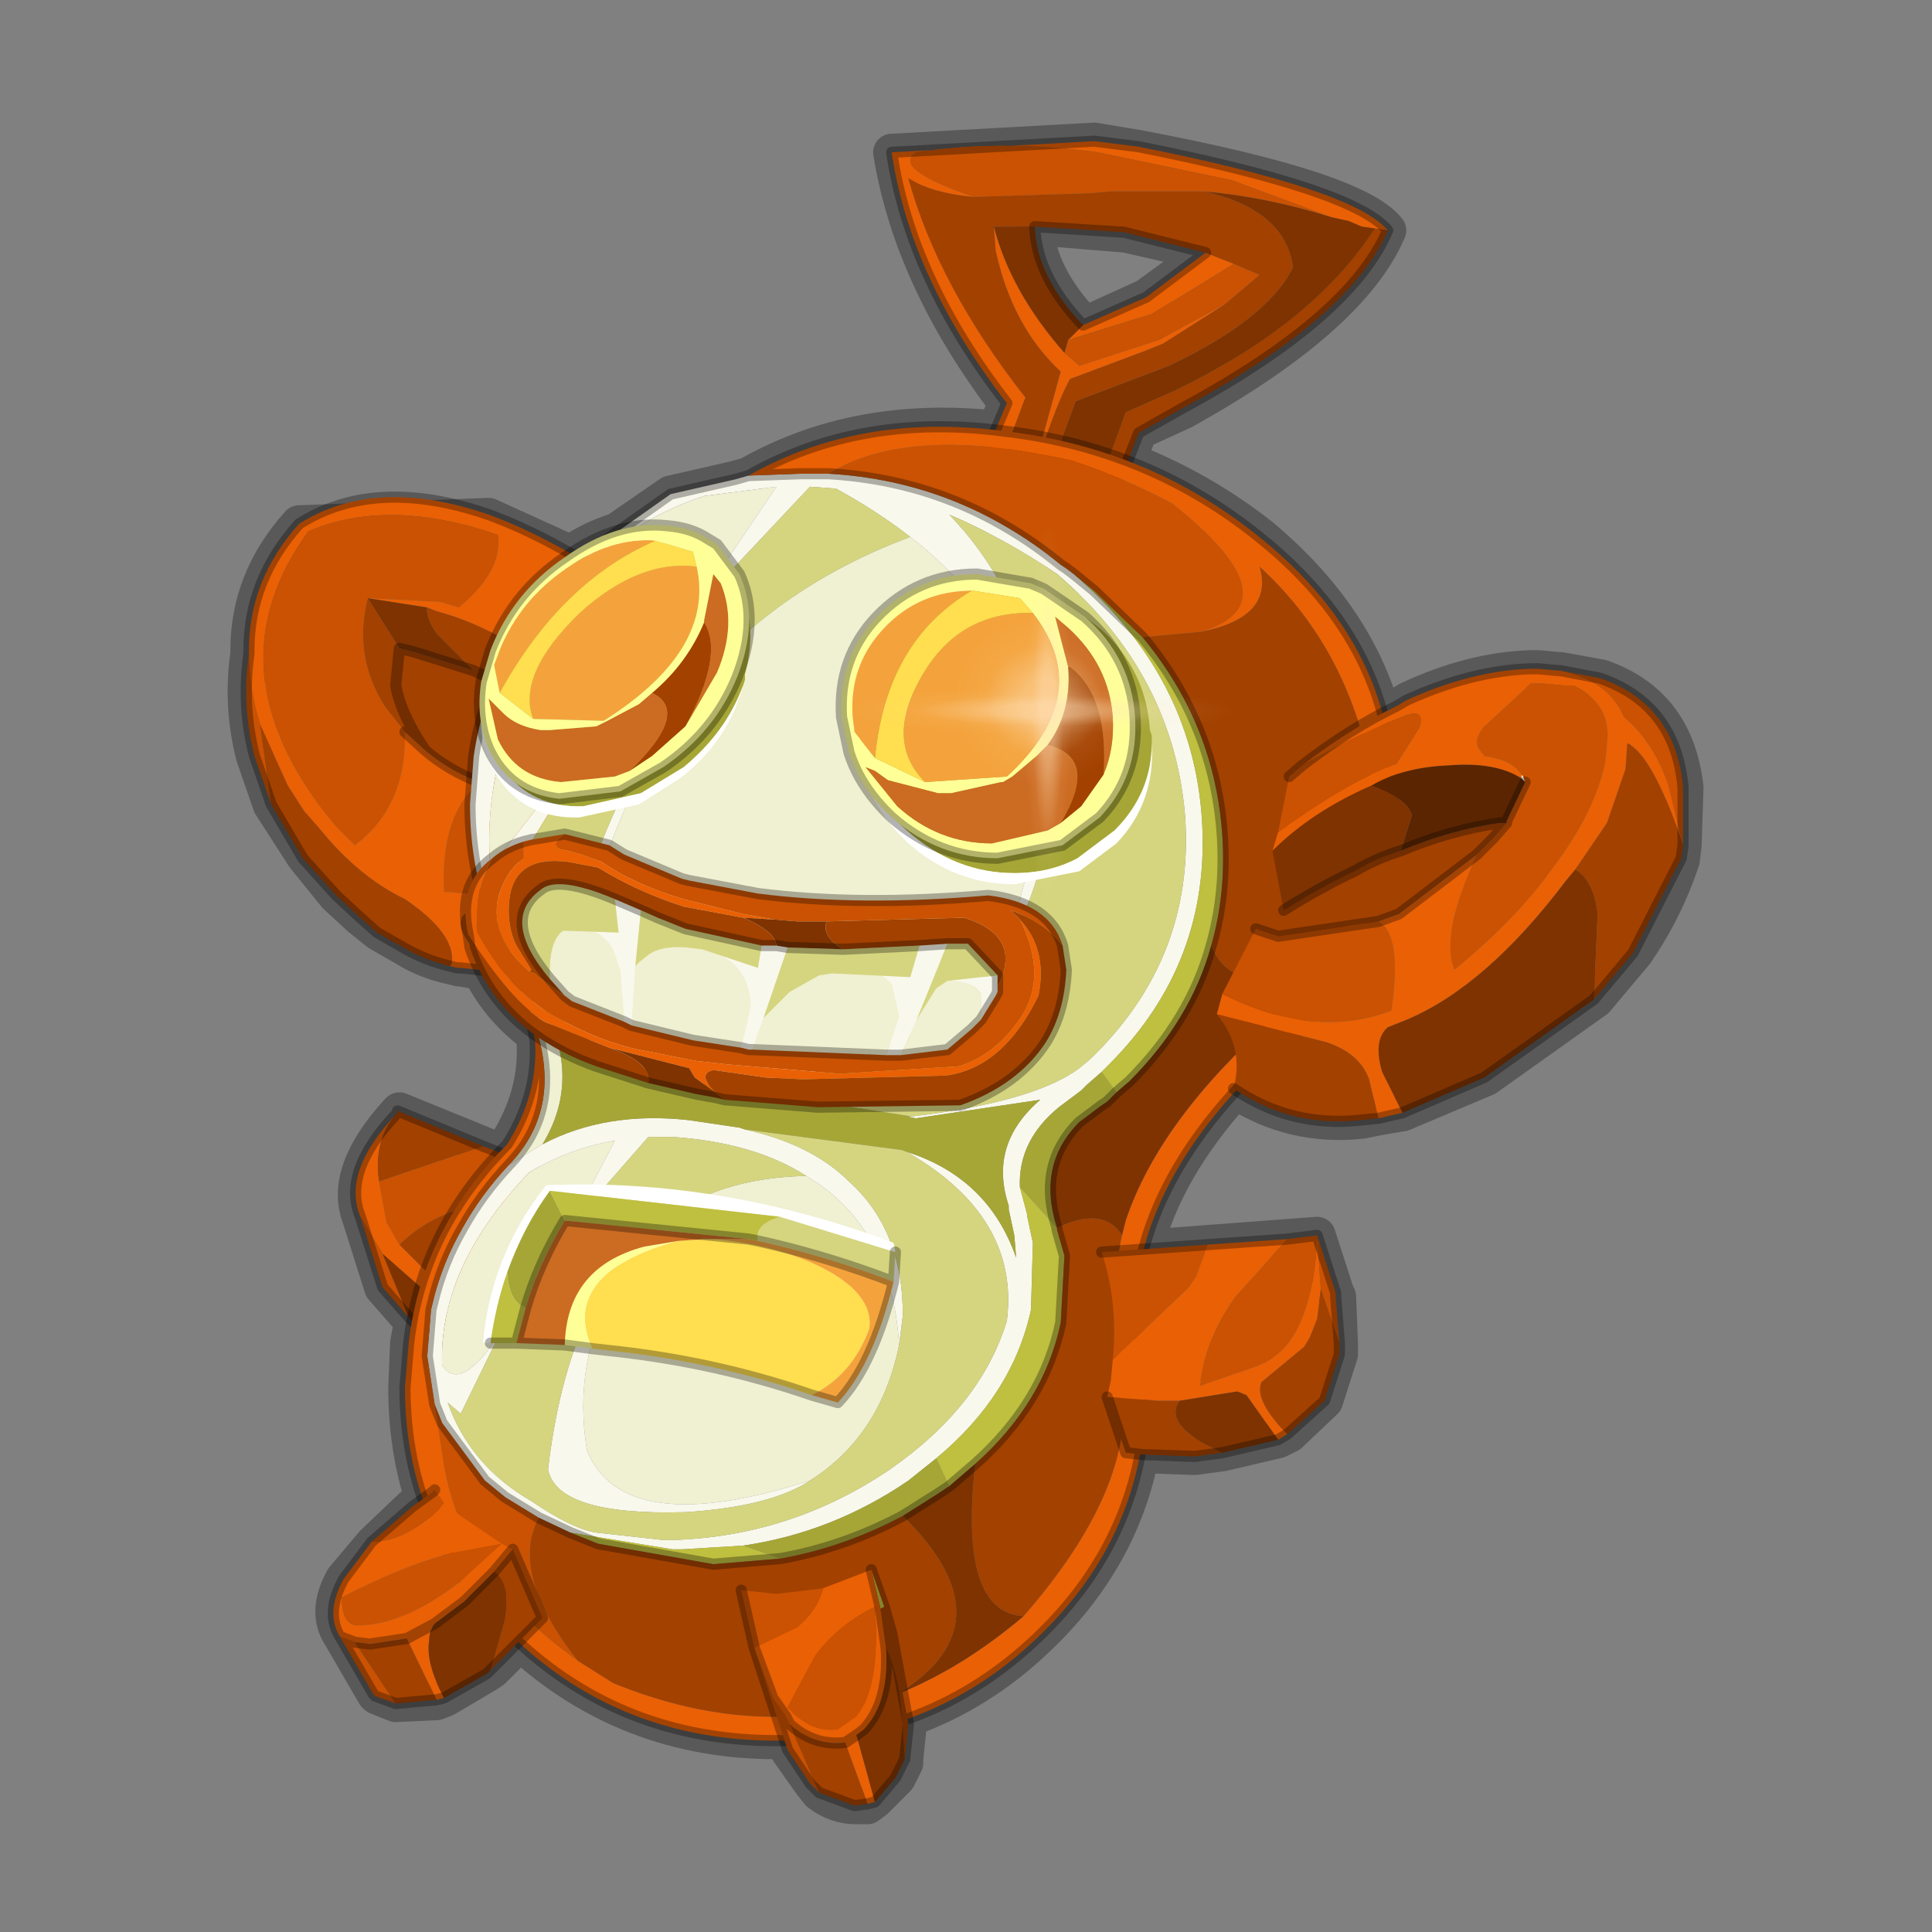 <?xml version="1.0" encoding="UTF-8" standalone="no"?>
<svg xmlns:xlink="http://www.w3.org/1999/xlink" height="52.0px" width="52.0px" xmlns="http://www.w3.org/2000/svg">
  <rect width="100%" height="100%" fill="#808080" stroke="none"/>
  <g transform="matrix(1.0, 0.0, 0.0, 1.0, 0.0, 0.0)">
    <use height="58.0" transform="matrix(1.0, 0.0, 0.0, 1.0, -3.0, -3.0)" width="58.0" xlink:href="#shape0"/>
    <use height="81.5" transform="matrix(0.13, 0.0, 0.0, 0.13, 22.8, 13.9)" width="81.5" xlink:href="#sprite0"/>
  </g>
  <defs>
    <g id="shape0" transform="matrix(1.0, 0.0, 0.0, 1.0, 3.0, 3.0)">
      <path d="M52.0 0.0 L52.0 52.0 0.0 52.0 0.0 0.0 52.0 0.0" fill="#795fa9" fill-opacity="0.0" fill-rule="evenodd" stroke="none"/>
      <path d="M6.7 17.6 Q6.5 19.0 6.85 20.35 L7.3 21.65 8.2 23.05 9.05 24.1 9.7 24.7 10.2 25.1 10.9 25.5 Q11.45 25.85 12.15 26.0 L12.35 26.05 12.4 26.05 12.95 26.15 Q13.45 27.15 14.4 27.85 L14.4 28.0 Q14.5 29.45 13.65 30.8 L13.45 31.0 10.75 29.9 10.7 29.95 Q9.25 31.55 9.7 32.75 L10.3 34.65 11.0 35.45 11.1 35.6 11.0 36.15 10.95 37.35 Q10.95 38.95 11.4 40.35 L11.1 40.55 10.05 41.55 9.25 42.5 Q8.75 43.4 9.2 44.05 L10.1 45.6 10.15 45.65 10.65 45.85 11.75 45.8 12.0 45.7 13.1 45.05 13.25 44.95 14.0 44.2 Q16.9 46.85 20.9 46.85 L21.1 46.85 21.25 47.15 21.85 48.0 22.05 48.25 Q22.5 48.6 23.05 48.6 L23.35 48.6 23.55 48.45 24.15 47.85 24.35 47.45 24.35 47.35 24.45 46.35 24.45 46.25 Q26.4 45.55 27.95 44.05 30.15 41.95 30.7 39.15 L30.75 39.15 32.15 39.2 32.9 39.1 34.4 38.75 34.7 38.6 35.65 37.7 36.05 36.45 36.05 36.15 36.0 34.9 35.95 34.8 35.45 33.25 30.8 33.6 Q31.35 31.45 33.25 29.35 34.8 30.35 36.65 30.15 L37.15 30.05 37.75 29.95 40.0 29.0 42.95 26.9 44.0 25.65 Q44.8 24.5 45.25 23.15 L45.3 22.75 45.35 21.2 Q45.1 18.95 43.1 18.25 L42.0 18.05 41.95 18.05 41.4 18.0 41.2 18.0 Q39.6 18.05 37.9 18.85 L37.65 19.0 37.2 19.2 Q36.45 16.55 33.95 14.45 32.3 13.15 30.35 12.4 L30.65 11.6 31.85 11.05 Q36.35 8.55 37.35 6.2 36.5 5.1 30.65 4.0 L29.45 3.8 24.0 4.1 Q24.55 7.5 27.1 10.85 L26.8 11.55 Q23.05 11.15 20.15 12.8 L19.8 12.9 18.05 13.3 16.6 14.3 Q15.95 14.5 15.35 14.9 L13.15 13.9 8.05 14.1 Q6.7 15.6 6.7 17.5 L6.7 17.6 M29.2 8.75 Q27.95 7.45 27.85 6.1 L30.3 6.3 32.5 6.8 30.85 8.0 29.2 8.75 M28.9 15.5 L28.95 15.45 28.65 15.25 28.9 15.5" fill="none" stroke="#000000" stroke-linecap="round" stroke-linejoin="round" stroke-opacity="0.302" stroke-width="1.0"/>
      <path d="M35.85 5.85 L33.15 4.85 29.55 4.1 Q26.95 3.75 24.65 4.1 24.0 4.55 26.2 5.3 25.1 5.2 24.45 4.8 25.25 7.7 27.6 10.7 L26.3 14.15 25.75 14.05 27.1 10.85 Q24.5 7.5 24.0 4.1 L29.45 3.8 30.65 3.95 Q36.45 5.1 37.35 6.2 L37.0 6.15 36.65 6.1 36.3 5.95 35.85 5.85 M32.95 8.2 L31.3 9.25 30.8 9.45 28.8 10.2 Q28.35 11.0 27.6 13.45 L28.55 10.0 Q27.25 8.8 26.8 6.75 L26.75 6.1 Q27.2 7.85 28.65 9.5 L29.05 9.85 31.2 9.15 32.95 8.2 M32.45 6.8 L33.2 7.1 31.0 8.45 28.75 9.15 29.15 8.75 30.85 8.0 32.45 6.8" fill="#ea6004" fill-rule="evenodd" stroke="none"/>
      <path d="M26.2 5.3 Q24.0 4.55 24.65 4.1 26.95 3.75 29.55 4.1 L33.15 4.85 35.85 5.85 Q34.1 5.3 32.4 5.15 L29.9 5.15 29.35 5.2 26.2 5.3 M33.2 7.1 L33.9 7.4 32.95 8.2 31.2 9.15 29.05 9.85 28.65 9.5 28.75 9.15 31.0 8.45 33.2 7.1" fill="#ca5202" fill-rule="evenodd" stroke="none"/>
      <path d="M37.0 6.15 L37.35 6.2 Q36.35 8.55 31.8 11.0 L30.65 11.65 29.45 14.7 29.0 14.6 30.3 11.1 31.65 10.5 Q35.35 8.7 37.0 6.15 M26.3 14.15 L27.6 10.7 Q25.25 7.7 24.45 4.8 25.1 5.2 26.2 5.3 L29.35 5.2 29.9 5.15 32.4 5.15 Q34.6 5.65 34.8 7.2 34.1 8.6 31.45 9.85 L28.95 10.8 27.65 14.35 26.3 14.15 M32.95 8.2 L33.9 7.4 33.2 7.1 32.45 6.8 30.25 6.25 27.85 6.1 26.75 6.1 26.8 6.75 Q27.25 8.8 28.55 10.0 L27.6 13.45 Q28.35 11.0 28.8 10.2 L30.8 9.45 31.3 9.25 32.95 8.2" fill="#a34100" fill-rule="evenodd" stroke="none"/>
      <path d="M35.85 5.85 L36.3 5.95 36.65 6.1 37.0 6.15 Q35.35 8.7 31.65 10.5 L30.3 11.1 29.0 14.6 27.65 14.35 28.95 10.8 31.45 9.85 Q34.1 8.6 34.8 7.2 34.6 5.65 32.4 5.15 34.1 5.3 35.85 5.85 M26.75 6.1 L27.85 6.1 Q27.9 7.45 29.15 8.75 L28.75 9.15 28.65 9.5 Q27.2 7.85 26.75 6.1" fill="#7e3301" fill-rule="evenodd" stroke="none"/>
      <path d="M37.35 6.2 Q36.45 5.1 30.65 3.95 L29.45 3.8 24.0 4.1 Q24.5 7.5 27.1 10.85 L25.75 14.05 26.3 14.15 27.65 14.35 29.0 14.6 29.45 14.7 30.65 11.65 31.8 11.0 Q36.35 8.55 37.35 6.2 M27.85 6.1 L30.25 6.25 32.45 6.8 30.85 8.0 29.15 8.75 Q27.9 7.45 27.85 6.1" fill="none" stroke="#000000" stroke-linecap="round" stroke-linejoin="round" stroke-opacity="0.302" stroke-width="0.3"/>
      <path d="M10.3 33.75 L9.7 32.75 Q9.2 31.55 10.65 30.0 10.05 30.7 10.2 31.8 L10.4 32.9 10.75 33.5 12.1 34.85 11.9 35.15 10.3 33.75" fill="#ea6004" fill-rule="evenodd" stroke="none"/>
      <path d="M9.7 32.75 L10.3 33.75 11.0 35.45 10.3 34.65 9.7 32.75 M10.75 33.5 L10.4 32.9 10.2 31.8 13.0 30.85 14.4 31.4 13.8 32.3 Q11.85 32.4 10.75 33.5" fill="#ca5202" fill-rule="evenodd" stroke="none"/>
      <path d="M12.1 34.85 L10.75 33.5 Q11.85 32.4 13.8 32.3 L12.1 34.85 M10.2 31.8 Q10.05 30.7 10.65 30.0 L10.7 29.95 10.7 29.9 13.0 30.85 10.2 31.8" fill="#a34100" fill-rule="evenodd" stroke="none"/>
      <path d="M10.3 33.75 L11.9 35.15 12.8 36.5 Q11.8 36.3 11.0 35.45 L10.3 33.75" fill="#7e3301" fill-rule="evenodd" stroke="none"/>
      <path d="M11.9 35.15 L12.1 34.85 13.8 32.3 14.4 31.4 13.0 30.85 10.7 29.9 10.7 29.95 10.65 30.0 Q9.2 31.55 9.7 32.75 L10.3 34.65 11.0 35.45 Q11.8 36.3 12.8 36.5 L11.9 35.15 Z" fill="none" stroke="#000000" stroke-linecap="round" stroke-linejoin="round" stroke-opacity="0.302" stroke-width="0.3"/>
      <path d="M9.9 16.1 L11.85 16.2 12.35 16.35 Q13.55 15.35 13.4 14.4 L12.95 14.25 Q10.3 13.45 8.3 14.3 5.65 17.95 8.8 21.95 L9.05 22.25 9.55 22.75 Q10.95 21.7 10.9 19.7 L11.45 20.2 Q12.1 20.75 12.9 21.05 11.85 21.95 11.95 24.0 L13.05 24.1 15.0 23.85 15.0 24.15 12.85 24.6 12.5 24.6 Q12.25 24.85 12.6 25.35 L13.3 26.15 12.4 26.05 12.3 26.05 12.1 26.0 12.15 25.95 Q12.3 25.15 10.9 24.2 9.65 23.6 8.6 22.3 L8.25 21.9 8.2 21.85 7.75 21.15 7.0 19.5 Q6.7 18.5 6.7 17.6 L6.7 17.5 Q6.7 15.6 8.05 14.1 10.1 12.8 13.15 13.85 14.65 14.4 16.35 15.5 L16.25 15.75 15.1 15.15 Q14.0 15.75 13.95 17.1 L15.3 18.05 15.2 18.25 13.65 17.25 Q12.7 16.7 11.75 16.45 L11.5 16.35 9.9 16.1" fill="#ea6004" fill-rule="evenodd" stroke="none"/>
      <path d="M10.9 19.7 Q10.95 21.7 9.55 22.75 L9.05 22.25 8.8 21.95 Q5.65 17.95 8.3 14.3 10.3 13.45 12.95 14.25 L13.4 14.4 Q13.55 15.35 12.35 16.35 L11.85 16.2 9.9 16.1 Q9.5 17.65 10.35 19.0 L10.9 19.7 M15.3 18.05 L13.95 17.1 Q14.0 15.75 15.1 15.15 L16.25 15.75 15.3 18.05 M6.7 17.6 Q6.7 18.5 7.0 19.5 L7.3 21.65 6.85 20.35 Q6.5 19.0 6.7 17.6 M15.0 23.85 L13.05 24.1 11.95 24.0 Q11.85 21.95 12.9 21.05 L14.1 21.3 15.15 21.3 15.0 23.85" fill="#ca5202" fill-rule="evenodd" stroke="none"/>
      <path d="M11.5 16.35 L11.75 16.45 Q12.7 16.7 13.65 17.25 14.9 18.7 14.4 18.85 L12.75 18.05 14.4 18.85 15.25 19.4 15.15 21.3 14.1 21.3 12.9 21.05 Q12.1 20.75 11.45 20.2 L10.9 19.7 10.35 19.0 Q9.5 17.65 9.9 16.1 L10.75 17.45 11.15 17.55 12.75 18.05 11.75 17.05 Q11.45 16.6 11.5 16.35 M7.0 19.5 L7.75 21.15 8.2 21.85 8.25 21.9 8.6 22.3 Q9.65 23.6 10.9 24.2 12.3 25.15 12.15 25.95 L12.1 26.0 Q11.45 25.85 10.85 25.5 L10.15 25.1 9.7 24.7 9.05 24.1 8.15 23.1 7.3 21.65 7.0 19.5 M13.3 26.15 L12.6 25.35 Q12.25 24.85 12.5 24.6 L12.85 24.6 15.0 24.15 15.75 25.8 13.3 26.15 M11.45 20.2 Q10.8 19.25 10.65 18.45 L10.75 17.45 10.65 18.45 Q10.8 19.25 11.45 20.2" fill="#a34100" fill-rule="evenodd" stroke="none"/>
      <path d="M9.9 16.1 L11.5 16.35 Q11.45 16.6 11.75 17.05 L12.75 18.05 11.15 17.55 10.75 17.45 9.9 16.1 M13.65 17.25 L15.2 18.25 15.25 19.4 14.4 18.85 Q14.9 18.7 13.65 17.25" fill="#7e3301" fill-rule="evenodd" stroke="none"/>
      <path d="M15.2 18.25 L15.3 18.05 16.25 15.75 16.35 15.5 Q14.65 14.4 13.15 13.85 10.1 12.8 8.05 14.1 6.7 15.6 6.7 17.5 L6.7 17.6 Q6.5 19.0 6.85 20.35 L7.3 21.65 8.15 23.1 9.05 24.1 9.7 24.7 10.15 25.1 10.85 25.5 Q11.45 25.85 12.1 26.0 L12.3 26.05 12.4 26.05 13.3 26.15 15.75 25.8 15.0 24.15 15.0 23.85 15.15 21.3 14.1 21.3 12.9 21.05 Q12.1 20.75 11.45 20.2 L10.9 19.7 M10.75 17.45 L11.15 17.55 12.75 18.05 14.4 18.85 15.25 19.4 15.15 21.3 M15.25 19.4 L15.2 18.25 M10.75 17.45 L10.65 18.45 Q10.8 19.25 11.45 20.2" fill="none" stroke="#000000" stroke-linecap="round" stroke-linejoin="round" stroke-opacity="0.302" stroke-width="0.3"/>
      <path d="M14.2 27.0 L14.15 26.95 13.8 26.15 14.55 26.95 Q15.7 29.0 14.6 30.8 L13.7 31.35 Q15.2 29.8 14.35 27.45 L14.2 27.0 M17.35 18.05 L13.2 23.35 Q12.85 19.4 16.25 14.85 17.45 13.85 18.95 13.35 L20.9 13.1 18.6 16.5 18.5 16.6 17.4 17.95 17.35 18.05 M24.5 14.45 Q29.7 18.5 27.0 25.55 25.95 27.15 23.95 28.15 17.9 29.85 16.3 27.6 14.7 24.9 18.4 18.8 L18.45 18.75 Q20.75 15.85 24.5 14.45 M13.45 35.9 Q12.4 37.5 11.9 36.75 11.8 34.1 14.25 31.55 15.35 30.9 16.55 30.7 L15.35 33.0 13.45 35.9 M21.7 31.65 Q24.0 33.0 24.2 36.2 23.7 38.65 21.8 39.85 16.8 41.45 15.8 39.05 15.25 35.75 17.7 32.95 19.25 31.7 21.7 31.65" fill="#f0f0d2" fill-rule="evenodd" stroke="none"/>
      <path d="M13.15 24.65 L13.05 24.35 Q12.65 23.05 12.65 21.65 L12.75 20.35 Q13.25 16.95 16.35 14.5 L18.05 13.3 19.8 12.9 20.15 12.8 21.55 12.75 22.3 12.75 Q25.8 12.95 28.55 15.2 L28.7 15.3 28.9 15.45 Q32.1 18.2 32.35 22.05 32.6 25.9 29.85 28.65 L29.65 28.85 29.25 29.2 29.1 29.35 28.5 29.8 Q27.4 30.7 27.45 31.95 L27.65 32.7 27.65 32.75 27.8 33.45 27.75 35.25 Q27.25 37.55 25.2 39.25 L24.45 39.85 Q22.4 41.25 20.0 41.6 L18.35 41.7 18.1 41.7 15.35 41.25 14.5 40.85 13.6 40.3 13.05 39.85 11.9 38.3 11.7 37.8 11.5 36.5 11.6 35.25 11.65 35.05 Q11.9 34.0 12.45 33.05 12.95 32.15 13.7 31.35 L14.6 30.8 Q16.3 29.9 18.55 30.15 L19.9 30.35 20.05 30.4 Q21.85 30.8 22.85 31.8 24.3 33.1 24.3 35.4 L24.2 36.2 Q24.0 33.0 21.7 31.65 20.3 30.75 18.1 30.6 L17.45 30.6 15.35 33.0 16.55 30.7 Q15.35 30.9 14.25 31.55 11.8 34.1 11.9 36.75 12.4 37.5 13.45 35.9 L12.4 38.05 12.05 37.75 Q12.65 39.45 14.3 40.4 15.4 41.15 16.05 41.25 L17.85 41.45 18.1 41.45 Q21.3 41.35 23.95 39.55 26.4 37.85 27.1 35.55 27.45 32.75 24.4 31.0 26.6 31.7 27.35 33.85 L27.3 33.25 27.15 32.55 27.15 32.45 Q26.6 30.8 28.0 29.6 L24.65 30.1 24.4 30.05 24.55 30.05 Q27.85 29.65 29.05 28.75 L29.35 28.5 Q32.15 25.8 31.9 22.0 31.6 18.15 28.45 15.45 27.05 14.5 25.55 13.85 27.95 16.35 28.2 20.3 28.45 23.45 27.0 25.55 29.7 18.5 24.5 14.45 23.6 13.75 22.5 13.15 L21.8 13.1 18.6 16.5 20.9 13.1 18.95 13.35 Q17.45 13.85 16.25 14.85 12.85 19.4 13.2 23.35 L17.35 18.05 Q15.25 20.9 13.15 24.65 M14.3 27.5 L14.3 27.45 14.35 27.45 14.3 27.5 M23.95 28.15 L23.35 28.4 Q21.25 29.2 19.1 29.2 17.0 29.0 15.0 27.35 15.75 22.1 18.4 18.8 14.7 24.9 16.3 27.6 17.9 29.85 23.95 28.15 M21.8 39.85 Q20.75 40.55 18.45 40.7 15.0 40.8 14.75 39.55 15.3 34.85 17.7 32.95 15.25 35.75 15.8 39.05 16.8 41.45 21.8 39.85" fill="#f9f8ec" fill-rule="evenodd" stroke="none"/>
      <path d="M24.55 30.05 L24.4 30.05 24.65 30.1 28.0 29.6 Q26.6 30.8 27.15 32.45 L27.15 32.55 27.3 33.25 27.35 33.85 Q26.6 31.7 24.4 31.0 L24.25 30.95 20.05 30.4 19.9 30.35 18.55 30.15 Q16.3 29.9 14.6 30.8 15.7 29.0 14.55 26.95 L15.0 27.35 Q17.0 29.0 19.1 29.2 L24.55 30.05 M20.0 41.6 Q22.4 41.25 24.45 39.85 L25.2 39.25 25.55 40.0 25.25 40.2 24.3 40.8 Q22.7 41.65 21.0 41.95 L20.0 41.6 M27.45 31.95 Q27.4 30.7 28.5 29.8 L29.1 29.35 29.25 29.2 29.65 28.85 30.05 29.4 29.8 29.65 29.65 29.75 29.05 30.2 Q27.9 31.35 28.45 33.05 L27.45 31.95" fill="#a6a637" fill-rule="evenodd" stroke="none"/>
      <path d="M13.8 26.15 L13.75 25.95 13.65 25.8 13.15 24.65 Q15.25 20.9 17.35 18.05 L17.4 17.95 18.5 16.6 18.6 16.5 21.8 13.1 22.5 13.15 Q23.6 13.75 24.5 14.45 20.75 15.85 18.45 18.75 L18.4 18.8 Q15.75 22.1 15.0 27.35 L14.55 26.95 13.8 26.15 M27.0 25.55 Q28.45 23.45 28.2 20.3 27.95 16.35 25.55 13.85 27.05 14.5 28.45 15.45 31.6 18.15 31.9 22.0 32.15 25.8 29.35 28.5 L29.05 28.75 Q27.85 29.65 24.55 30.05 L19.1 29.2 Q21.25 29.2 23.35 28.4 L23.95 28.15 Q25.95 27.15 27.0 25.55 M24.4 31.0 Q27.45 32.75 27.1 35.55 26.4 37.85 23.95 39.55 21.3 41.35 18.1 41.45 L17.85 41.45 16.05 41.25 Q15.4 41.15 14.3 40.4 12.65 39.45 12.05 37.75 L12.4 38.05 13.45 35.9 15.35 33.0 17.45 30.6 18.1 30.6 Q20.3 30.75 21.7 31.65 19.25 31.7 17.7 32.95 15.3 34.85 14.75 39.55 15.0 40.8 18.45 40.7 20.75 40.55 21.8 39.85 23.7 38.65 24.2 36.2 L24.3 35.4 Q24.3 33.1 22.85 31.8 21.85 30.8 20.05 30.4 L24.25 30.95 24.4 31.0" fill="#d5d580" fill-rule="evenodd" stroke="none"/>
      <path d="M15.35 41.25 L18.1 41.7 18.35 41.7 20.0 41.6 21.0 41.95 19.2 42.1 16.1 41.55 15.35 41.25 M25.2 39.25 Q27.25 37.55 27.75 35.25 L27.8 33.45 27.65 32.75 27.65 32.7 27.45 31.95 28.45 33.05 28.45 33.1 28.65 33.8 28.55 35.6 Q28.1 37.75 26.25 39.4 L25.55 40.0 25.2 39.25 M29.65 28.85 L29.85 28.65 Q32.6 25.9 32.35 22.05 32.1 18.2 28.9 15.45 L29.45 15.9 30.75 17.15 Q32.7 19.5 32.9 22.5 33.0 24.05 32.6 25.45 32.05 27.45 30.4 29.1 L30.05 29.4 29.65 28.85" fill="#bfbf40" fill-rule="evenodd" stroke="none"/>
      <path d="M20.15 12.8 Q23.15 11.1 27.0 11.6 30.95 12.05 33.95 14.5 37.6 17.45 37.5 21.65 37.5 25.85 33.8 28.8 L33.65 28.95 Q30.75 31.9 30.55 35.05 L30.85 37.35 Q30.85 41.3 27.9 44.1 25.0 46.85 20.9 46.85 16.75 46.85 13.85 44.1 10.9 41.3 10.9 37.35 L11.0 36.15 Q11.35 33.1 13.65 30.8 14.5 29.45 14.4 28.0 L14.3 27.5 14.35 27.45 Q15.2 29.8 13.7 31.35 12.95 32.15 12.45 33.05 11.9 34.0 11.65 35.05 L11.6 35.25 11.5 36.5 11.7 37.8 11.95 39.45 Q12.5 42.55 15.55 44.7 L16.5 45.3 Q20.55 46.95 24.15 45.6 25.9 44.9 27.55 43.5 30.6 40.0 30.2 37.25 29.85 34.8 30.2 33.25 L30.3 32.85 Q31.2 30.15 34.3 27.4 L35.75 25.75 Q37.2 23.5 36.85 20.5 36.15 17.3 33.9 15.25 34.3 16.6 32.35 17.0 34.9 16.2 31.55 13.55 30.35 12.9 28.85 12.4 24.45 11.4 22.3 12.75 L21.55 12.75 20.15 12.8" fill="#ea6004" fill-rule="evenodd" stroke="none"/>
      <path d="M11.7 37.8 L11.9 38.3 13.05 39.85 13.6 40.3 14.5 40.85 Q13.7 42.35 15.55 44.7 12.5 42.55 11.95 39.45 L11.7 37.8 M28.7 15.3 L28.55 15.2 Q25.8 12.95 22.3 12.75 24.45 11.4 28.85 12.4 30.35 12.9 31.55 13.55 34.9 16.2 32.35 17.0 L30.75 17.15 29.45 15.9 28.9 15.45 28.7 15.3" fill="#ca5202" fill-rule="evenodd" stroke="none"/>
      <path d="M14.5 40.85 L15.35 41.25 16.1 41.55 19.2 42.1 21.0 41.95 Q22.7 41.65 24.3 40.8 27.25 43.7 24.15 45.6 20.55 46.95 16.5 45.3 L15.55 44.7 Q13.7 42.35 14.5 40.85 M32.35 17.0 Q34.3 16.6 33.9 15.25 36.15 17.3 36.85 20.5 37.2 23.5 35.75 25.75 33.25 27.05 32.6 25.45 33.0 24.05 32.9 22.5 32.7 19.5 30.75 17.15 L32.35 17.0 M30.2 33.25 Q29.85 34.8 30.2 37.25 30.6 40.0 27.55 43.5 25.8 43.4 26.25 39.4 28.1 37.75 28.55 35.6 L28.65 33.8 28.45 33.1 28.45 33.05 Q29.7 32.45 30.2 33.25" fill="#a34100" fill-rule="evenodd" stroke="none"/>
      <path d="M35.75 25.75 L34.3 27.4 Q31.2 30.15 30.3 32.85 L30.2 33.25 Q29.7 32.45 28.45 33.05 27.9 31.35 29.05 30.2 L29.65 29.75 29.8 29.65 30.05 29.4 30.4 29.1 Q32.05 27.45 32.6 25.45 33.25 27.05 35.75 25.75 M27.55 43.5 Q25.9 44.9 24.15 45.6 27.25 43.7 24.3 40.8 L25.25 40.2 25.55 40.0 26.25 39.4 Q25.8 43.4 27.55 43.5" fill="#7e3301" fill-rule="evenodd" stroke="none"/>
      <path d="M13.15 24.65 L13.05 24.35 Q12.65 23.05 12.65 21.65 L12.75 20.35 Q13.25 16.95 16.35 14.5 L18.05 13.3 19.8 12.9 20.15 12.8 Q23.15 11.1 27.0 11.6 30.95 12.05 33.95 14.5 37.6 17.45 37.5 21.65 37.5 25.85 33.8 28.8 L33.65 28.95 Q30.75 31.9 30.55 35.05 L30.85 37.35 Q30.85 41.3 27.9 44.1 25.0 46.85 20.9 46.85 16.75 46.85 13.85 44.1 10.9 41.3 10.9 37.35 L11.0 36.15 Q11.35 33.1 13.65 30.8 14.5 29.45 14.4 28.0 L14.3 27.5 14.3 27.45 14.2 27.0 14.15 26.95 13.8 26.15 13.75 25.95 13.65 25.8 13.15 24.65 M13.7 31.35 Q12.95 32.15 12.45 33.05 11.9 34.0 11.65 35.05 L11.6 35.25 11.5 36.5 11.7 37.8 11.9 38.3 13.05 39.85 13.6 40.3 14.5 40.85 15.35 41.25 16.1 41.55 19.2 42.1 21.0 41.95 Q22.7 41.65 24.3 40.8 L25.25 40.2 25.55 40.0 26.25 39.4 Q28.1 37.75 28.55 35.6 L28.65 33.8 28.45 33.1 28.45 33.05 Q27.9 31.35 29.05 30.2 L29.65 29.75 29.8 29.65 30.05 29.4 30.4 29.1 Q32.05 27.45 32.6 25.45 33.0 24.05 32.9 22.5 32.7 19.5 30.75 17.15 L29.45 15.9 28.9 15.45 28.7 15.3 28.55 15.2 Q25.8 12.95 22.3 12.75 L21.55 12.75 20.15 12.8 M28.7 15.3 L28.9 15.45 M14.2 27.0 L14.35 27.45 Q15.2 29.8 13.7 31.35" fill="none" stroke="#000000" stroke-linecap="round" stroke-linejoin="round" stroke-opacity="0.302" stroke-width="0.3"/>
      <path d="M40.95 20.95 L40.95 20.85 41.0 20.9 41.05 21.05 40.95 20.95" fill="#f9f8ec" fill-rule="evenodd" stroke="none"/>
      <path d="M42.0 18.05 L41.95 18.05 42.0 18.05" fill="#d5d580" fill-rule="evenodd" stroke="none"/>
      <path d="M42.0 18.05 Q43.35 18.35 43.7 19.3 44.45 19.9 44.9 21.1 L45.3 22.75 Q44.5 20.35 43.8 20.0 L43.75 20.7 43.25 22.15 42.4 23.4 42.15 23.7 Q40.0 26.55 37.85 27.45 L37.35 27.65 Q36.95 28.0 37.2 28.85 L37.75 29.95 37.1 30.1 36.85 29.05 Q36.6 28.35 35.7 28.05 L32.75 27.3 32.9 26.75 Q35.4 28.0 37.45 27.2 37.75 25.15 37.1 24.8 L37.65 24.6 39.75 23.0 Q39.25 24.1 39.1 24.85 38.95 25.65 39.15 26.1 40.85 24.7 41.8 23.35 42.9 21.9 43.2 20.55 L43.25 20.05 Q43.4 18.95 42.35 18.45 L42.1 18.45 41.55 18.4 41.2 18.4 39.95 19.55 Q39.65 19.9 39.8 20.15 L39.95 20.35 Q40.7 20.45 40.95 20.85 L40.95 20.95 Q40.25 20.5 39.0 20.6 37.75 20.65 36.9 21.15 35.3 21.85 34.25 22.9 L34.4 22.4 Q36.25 21.05 37.6 20.55 L38.2 19.6 Q38.35 19.2 38.05 19.2 L37.85 19.25 Q36.55 19.75 35.05 20.6 36.35 19.6 37.6 19.0 L37.85 18.85 Q39.6 18.05 41.2 18.0 L41.4 18.0 41.95 18.05 42.0 18.05" fill="#ea6004" fill-rule="evenodd" stroke="none"/>
      <path d="M45.3 22.75 L44.9 21.1 Q44.45 19.9 43.7 19.3 43.35 18.35 42.0 18.05 L43.05 18.25 Q45.1 18.95 45.3 21.2 L45.3 22.75 M35.05 20.6 Q36.55 19.75 37.85 19.25 L38.05 19.2 Q38.35 19.2 38.2 19.6 L37.6 20.55 Q36.25 21.05 34.4 22.4 L34.7 20.9 35.05 20.6 M40.95 20.85 Q40.7 20.45 39.95 20.35 L39.8 20.15 Q39.65 19.9 39.95 19.55 L41.2 18.4 41.55 18.4 42.1 18.45 42.35 18.45 Q43.4 18.95 43.25 20.05 L43.2 20.55 Q42.9 21.9 41.8 23.35 40.85 24.7 39.15 26.1 38.95 25.65 39.1 24.85 39.25 24.1 39.75 23.0 L40.2 22.55 40.55 22.15 40.55 22.1 41.05 21.05 41.0 20.9 40.95 20.85 M37.1 24.8 Q37.75 25.15 37.45 27.2 35.4 28.0 32.9 26.75 L33.8 25.0 34.4 25.2 37.1 24.8" fill="#ca5202" fill-rule="evenodd" stroke="none"/>
      <path d="M39.75 23.0 L37.65 24.6 37.1 24.8 34.4 25.2 34.55 24.5 Q35.5 23.9 36.45 23.45 37.05 23.1 37.7 22.9 39.0 22.35 40.35 22.15 L40.55 22.15 40.2 22.55 39.75 23.0 M32.75 27.3 L35.7 28.05 Q36.6 28.35 36.85 29.05 L37.1 30.1 36.6 30.15 Q34.75 30.35 33.2 29.3 33.5 28.2 32.75 27.3 M42.4 23.4 L43.25 22.15 43.75 20.7 43.8 20.0 Q44.5 20.35 45.3 22.75 L45.25 23.1 43.95 25.65 42.9 26.9 43.0 24.6 Q42.9 23.7 42.4 23.4" fill="#a34100" fill-rule="evenodd" stroke="none"/>
      <path d="M34.25 22.9 Q35.3 21.85 36.9 21.15 37.9 21.5 38.0 21.95 L37.7 22.9 Q37.05 23.1 36.45 23.45 35.5 23.9 34.55 24.5 L34.25 22.9 M37.75 29.95 L37.2 28.85 Q36.95 28.0 37.35 27.65 L37.85 27.45 Q40.0 26.55 42.15 23.7 L42.4 23.4 Q42.9 23.7 43.0 24.6 L42.9 26.9 39.95 29.0 37.75 29.95" fill="#7e3301" fill-rule="evenodd" stroke="none"/>
      <path d="M36.9 21.15 Q37.75 20.65 39.0 20.6 40.25 20.5 40.95 20.95 L41.05 21.05 40.55 22.1 40.55 22.15 40.35 22.15 Q39.0 22.35 37.7 22.9 L38.0 21.95 Q37.9 21.5 36.9 21.15" fill="#5c2501" fill-rule="evenodd" stroke="none"/>
      <path d="M41.95 18.05 L41.4 18.0 41.2 18.0 Q39.6 18.05 37.85 18.85 L37.6 19.0 Q36.35 19.6 35.05 20.6 L34.7 20.9 M39.75 23.0 L37.65 24.6 37.1 24.8 34.4 25.2 33.8 25.0 M37.1 30.1 L37.75 29.95 39.95 29.0 42.9 26.9 43.95 25.65 45.25 23.1 45.3 22.75 45.3 21.2 Q45.1 18.95 43.05 18.25 L42.0 18.05 41.95 18.05 M37.7 22.9 Q39.0 22.35 40.35 22.15 L40.55 22.15 40.55 22.1 41.05 21.05 M37.7 22.9 Q37.05 23.1 36.45 23.45 35.5 23.9 34.55 24.5 M40.55 22.15 L40.2 22.55 39.75 23.0 M37.1 30.1 L36.6 30.15 Q34.75 30.35 33.2 29.3" fill="none" stroke="#000000" stroke-linecap="round" stroke-linejoin="round" stroke-opacity="0.302" stroke-width="0.3"/>
      <path d="M26.85 26.55 L26.85 26.7 26.8 26.8 26.4 27.45 26.4 26.75 Q26.2 26.4 25.5 26.4 L26.85 26.25 26.85 26.55 M24.25 28.4 L23.85 28.4 24.2 27.35 24.0 26.5 Q23.6 25.95 22.4 26.2 L24.5 26.3 24.75 25.45 25.5 25.4 24.65 27.5 24.25 28.4 M20.25 28.25 L20.15 28.25 19.95 28.2 20.2 27.1 Q20.2 26.4 19.75 25.95 19.4 25.65 18.9 25.55 L20.4 26.05 20.5 25.45 20.9 25.45 21.2 25.5 20.55 27.4 20.25 28.25 M17.0 27.6 L16.8 27.5 16.7 26.15 16.5 25.55 Q16.05 24.8 15.15 25.05 L16.65 25.1 16.55 24.2 17.25 24.5 17.1 26.0 17.0 27.6" fill="#f9f8ec" fill-rule="evenodd" stroke="none"/>
      <path d="M26.4 27.45 L26.15 27.7 25.5 28.25 24.25 28.4 24.65 27.5 24.7 27.4 25.2 26.6 25.5 26.4 Q26.2 26.4 26.4 26.75 L26.4 27.45 M23.85 28.4 L20.25 28.25 20.55 27.4 21.25 26.7 22.05 26.25 22.4 26.2 Q23.6 25.95 24.0 26.5 L24.2 27.35 23.85 28.4 M19.95 28.2 L18.65 28.0 17.0 27.6 17.1 26.0 17.2 25.9 17.45 25.7 Q17.8 25.45 18.45 25.5 L18.9 25.55 Q19.4 25.65 19.75 25.95 20.2 26.4 20.2 27.1 L19.95 28.2 M16.8 27.5 L15.4 26.95 15.2 26.8 14.8 26.35 Q14.75 25.35 15.15 25.05 16.05 24.8 16.5 25.55 L16.7 26.15 16.8 27.5" fill="#f0f0d2" fill-rule="evenodd" stroke="none"/>
      <path d="M25.5 26.4 L25.2 26.6 24.7 27.4 24.65 27.5 25.5 25.4 26.05 25.4 26.85 26.25 25.5 26.4 M24.75 25.45 L24.5 26.3 22.4 26.2 22.05 26.25 21.25 26.7 20.55 27.4 21.2 25.5 22.7 25.55 24.75 25.45 M20.5 25.45 L20.4 26.05 18.9 25.55 18.45 25.5 Q17.8 25.45 17.45 25.7 L17.2 25.9 17.1 26.0 17.25 24.5 17.7 24.7 18.45 25.0 20.5 25.45 M14.8 26.35 Q13.45 24.75 14.55 23.95 15.0 23.55 16.55 24.2 L16.65 25.1 15.15 25.05 Q14.75 25.35 14.8 26.35" fill="#d5d580" fill-rule="evenodd" stroke="none"/>
      <path d="M15.2 22.45 Q14.8 22.7 15.05 22.85 L15.3 22.9 15.65 23.0 16.2 23.2 Q17.05 23.8 18.4 24.2 L20.0 24.6 20.85 24.75 20.0 24.7 18.4 24.4 Q17.15 24.0 16.1 23.35 L15.3 23.2 Q13.8 23.0 13.7 24.3 13.65 24.95 13.9 25.45 L14.3 26.1 14.25 26.15 Q13.2 25.25 13.4 24.2 13.6 23.45 14.1 23.1 L14.1 22.65 14.3 22.6 15.2 22.45 M13.25 23.1 Q12.75 23.95 12.85 25.1 13.65 26.55 14.75 27.25 16.2 28.1 17.45 28.3 L18.7 28.55 19.6 28.65 22.6 28.9 25.8 28.7 Q26.8 28.4 27.5 27.35 28.2 26.25 27.45 24.75 28.2 25.55 27.95 26.8 27.0 28.75 25.45 28.95 L21.6 29.05 20.6 29.0 19.2 28.8 Q18.75 28.9 19.25 29.4 L18.7 29.0 18.55 28.75 16.4 28.2 14.65 27.5 Q13.75 26.95 12.6 25.15 12.3 23.8 13.25 23.1" fill="#ea6004" fill-rule="evenodd" stroke="none"/>
      <path d="M15.2 22.45 L16.4 22.75 16.8 23.0 18.35 23.65 18.55 23.7 20.4 24.05 Q23.15 24.4 26.6 24.1 28.25 24.3 28.6 25.45 28.1 24.8 27.2 24.5 L27.45 24.75 Q28.2 26.25 27.5 27.35 26.8 28.4 25.8 28.7 L22.6 28.9 19.6 28.65 18.7 28.55 17.45 28.3 Q16.2 28.1 14.75 27.25 13.65 26.55 12.85 25.1 12.75 23.95 13.25 23.1 13.6 22.8 14.1 22.65 L14.1 23.1 Q13.6 23.45 13.4 24.2 13.2 25.25 14.25 26.15 L14.4 26.2 14.5 26.3 15.2 26.8 15.4 26.95 16.8 27.5 17.0 27.6 18.65 28.0 19.95 28.2 20.15 28.25 20.25 28.25 23.85 28.4 24.25 28.4 25.5 28.25 26.15 27.7 26.4 27.45 26.8 26.8 26.85 26.7 26.85 26.55 Q27.55 25.2 25.95 24.7 L22.25 24.8 21.45 24.8 20.85 24.75 20.0 24.6 18.4 24.2 Q17.05 23.8 16.2 23.2 L15.65 23.0 15.3 22.9 15.05 22.85 Q14.8 22.7 15.2 22.45" fill="#ca5202" fill-rule="evenodd" stroke="none"/>
      <path d="M22.25 24.8 L25.95 24.7 Q27.55 25.2 26.85 26.55 L26.85 26.25 26.05 25.4 25.5 25.4 24.75 25.45 22.7 25.55 Q22.1 25.2 22.25 24.8 M15.2 26.8 L14.5 26.3 14.4 26.2 14.25 26.15 14.3 26.1 13.9 25.45 Q13.65 24.95 13.7 24.3 13.8 23.0 15.3 23.2 L16.1 23.35 Q17.15 24.0 18.4 24.4 L20.0 24.7 Q20.85 25.05 20.9 25.45 L20.5 25.45 18.45 25.0 17.7 24.7 17.25 24.5 16.55 24.2 Q15.0 23.55 14.55 23.95 13.45 24.75 14.8 26.35 L15.2 26.8 M27.45 24.75 L27.2 24.5 Q28.1 24.8 28.6 25.45 L28.7 26.1 Q28.65 27.25 28.15 28.05 27.4 29.2 25.85 29.75 L22.0 29.8 19.5 29.6 19.25 29.4 Q18.75 28.9 19.2 28.8 L20.6 29.0 21.6 29.05 25.45 28.95 Q27.0 28.75 27.95 26.8 28.2 25.55 27.45 24.75 M17.45 29.15 L16.05 28.7 Q13.4 27.75 12.65 25.5 L12.6 25.15 Q13.75 26.95 14.65 27.5 L16.4 28.2 Q17.55 28.6 17.45 29.15" fill="#a34100" fill-rule="evenodd" stroke="none"/>
      <path d="M20.85 24.75 L21.45 24.8 22.25 24.8 Q22.1 25.2 22.7 25.55 L21.2 25.5 20.9 25.45 Q20.85 25.05 20.0 24.7 L20.85 24.75 M19.5 29.6 L19.3 29.55 18.75 29.45 17.45 29.15 Q17.55 28.6 16.4 28.2 L18.55 28.75 18.7 29.0 19.25 29.4 19.5 29.6" fill="#7e3301" fill-rule="evenodd" stroke="none"/>
      <path d="M28.6 25.45 Q28.25 24.3 26.6 24.1 23.15 24.4 20.4 24.05 L18.55 23.7 18.35 23.65 16.8 23.0 16.4 22.75 15.2 22.45 14.3 22.6 14.1 22.65 Q13.6 22.8 13.25 23.1 12.3 23.8 12.6 25.15 L12.65 25.5 Q13.4 27.75 16.05 28.7 L17.45 29.15 18.75 29.45 19.3 29.55 19.5 29.6 22.0 29.8 25.85 29.75 Q27.4 29.2 28.15 28.05 28.65 27.25 28.7 26.1 L28.6 25.45 M26.85 26.55 L26.85 26.7 26.8 26.8 26.4 27.45 26.15 27.7 25.5 28.25 24.25 28.4 23.85 28.4 20.25 28.25 20.15 28.25 19.95 28.2 18.65 28.0 17.0 27.6 16.8 27.5 15.4 26.95 15.2 26.8 14.8 26.35 Q13.45 24.75 14.55 23.95 15.0 23.55 16.55 24.2 L17.25 24.5 17.7 24.7 18.45 25.0 20.5 25.45 20.9 25.45 21.2 25.5 22.7 25.55 24.75 25.45 25.5 25.4 26.05 25.4 26.85 26.25 26.85 26.55" fill="none" stroke="#000000" stroke-linecap="round" stroke-linejoin="round" stroke-opacity="0.302" stroke-width="0.3"/>
      <path d="M23.15 20.0 L23.15 19.8 23.05 19.65 Q22.95 18.05 24.05 16.95 25.15 15.85 26.75 15.85 L28.15 16.05 28.55 16.2 Q29.1 16.5 29.65 16.95 30.85 18.05 30.95 19.65 L31.0 19.8 31.0 20.0 Q31.0 21.35 30.0 22.35 L29.0 23.1 Q28.25 23.5 27.3 23.5 25.7 23.5 24.4 22.35 23.55 21.6 23.25 20.6 L23.15 20.0" fill="#a6a637" fill-rule="evenodd" stroke="none"/>
      <path d="M31.0 20.0 Q31.1 21.6 30.05 22.7 L29.05 23.45 27.3 23.8 Q25.7 23.8 24.45 22.7 23.6 21.9 23.25 20.9 L23.1 20.0 23.15 20.0 23.25 20.6 Q23.55 21.6 24.4 22.35 25.7 23.5 27.3 23.5 28.25 23.5 29.0 23.1 L30.0 22.35 Q31.0 21.35 31.0 20.0" fill="#ffffff" fill-rule="evenodd" stroke="none"/>
      <path d="M29.7 20.85 Q30.0 20.15 29.95 19.3 29.85 17.9 28.75 16.9 L28.4 16.6 28.75 17.95 Q28.85 19.15 28.2 20.05 L27.9 20.35 27.25 20.9 27.0 21.05 26.95 21.05 25.6 21.35 25.25 21.35 23.9 21.0 23.55 20.75 23.3 20.65 24.15 21.7 Q25.25 22.7 26.7 22.7 L28.2 22.35 28.55 22.15 29.1 21.7 29.7 20.85 M27.8 16.5 L27.45 16.1 26.2 15.9 26.15 15.9 Q24.75 15.9 23.8 16.9 22.85 17.9 22.95 19.3 L23.0 19.7 23.55 20.4 24.9 21.05 27.1 20.9 Q29.5 18.7 27.8 16.5 M28.1 15.85 L29.2 16.6 Q30.45 17.7 30.55 19.3 30.65 20.9 29.6 22.0 L28.6 22.75 26.85 23.1 Q25.25 23.1 24.0 22.0 23.15 21.2 22.85 20.25 L22.65 19.3 Q22.55 17.7 23.6 16.6 24.7 15.45 26.3 15.45 L27.75 15.7 28.1 15.85" fill="#ffff98" fill-rule="evenodd" stroke="none"/>
      <path d="M26.15 15.9 L26.2 15.9 27.45 16.1 27.8 16.5 Q25.9 16.45 24.9 18.05 23.75 19.9 24.9 21.05 L23.55 20.4 Q23.85 17.25 26.15 15.9" fill="#ffde4f" fill-rule="evenodd" stroke="none"/>
      <path d="M26.15 15.9 Q23.85 17.25 23.55 20.4 L23.0 19.7 22.95 19.3 Q22.85 17.9 23.8 16.9 24.75 15.9 26.15 15.9 M24.9 21.05 Q23.75 19.9 24.9 18.05 25.9 16.45 27.8 16.5 29.5 18.7 27.1 20.9 L24.9 21.05" fill="#f4a33c" fill-rule="evenodd" stroke="none"/>
      <path d="M28.75 17.95 L28.4 16.6 28.75 16.9 Q29.85 17.9 29.95 19.3 30.0 20.15 29.7 20.85 29.85 18.75 28.8 17.95 L28.75 17.95 M28.55 22.15 L28.2 22.35 26.7 22.7 Q25.25 22.7 24.15 21.7 L23.3 20.65 23.55 20.75 23.9 21.0 25.25 21.35 25.6 21.35 26.95 21.05 27.0 21.05 27.25 20.9 27.9 20.35 28.2 20.05 Q29.6 20.4 28.55 22.15" fill="#cc6b22" fill-rule="evenodd" stroke="none"/>
      <path d="M28.75 17.95 L28.8 17.95 Q29.85 18.75 29.7 20.85 L29.1 21.7 28.55 22.15 Q29.6 20.4 28.2 20.05 28.85 19.15 28.75 17.95" fill="#a34100" fill-rule="evenodd" stroke="none"/>
      <path d="M28.1 15.85 L29.2 16.6 Q30.45 17.7 30.55 19.3 30.65 20.9 29.6 22.0 L28.6 22.75 26.85 23.1 Q25.25 23.1 24.0 22.0 23.15 21.2 22.85 20.25 L22.65 19.3 Q22.55 17.7 23.6 16.6 24.7 15.45 26.3 15.45 L27.75 15.7 28.1 15.85 Z" fill="none" stroke="#000000" stroke-linecap="round" stroke-linejoin="round" stroke-opacity="0.302" stroke-width="0.3"/>
      <path d="M13.15 18.5 L13.2 18.35 13.2 18.2 Q13.6 16.7 14.9 15.65 16.15 14.6 17.55 14.55 L18.75 14.8 18.95 14.9 19.75 15.6 Q20.45 16.65 20.05 18.15 L20.05 18.3 20.0 18.45 Q19.55 19.7 18.4 20.65 L17.25 21.35 15.7 21.7 Q14.3 21.75 13.55 20.7 13.05 20.0 13.05 19.05 L13.15 18.5" fill="#a6a637" fill-rule="evenodd" stroke="none"/>
      <path d="M20.0 18.45 Q19.6 19.95 18.3 20.95 L17.2 21.65 15.6 22.0 Q14.2 22.05 13.45 21.0 12.95 20.3 12.95 19.35 L13.15 18.5 13.05 19.05 Q13.05 20.0 13.55 20.7 14.3 21.75 15.7 21.7 L17.25 21.35 18.4 20.65 Q19.55 19.7 20.0 18.45" fill="#ffffff" fill-rule="evenodd" stroke="none"/>
      <path d="M18.95 16.75 Q19.5 17.6 18.45 19.55 L17.55 20.35 16.95 20.75 Q18.6 19.15 17.55 18.65 18.5 17.85 18.95 16.75" fill="#a34100" fill-rule="evenodd" stroke="none"/>
      <path d="M18.95 16.75 L18.95 16.7 19.2 15.45 19.4 15.7 Q19.85 16.8 19.3 18.1 L18.45 19.55 Q19.5 17.6 18.95 16.75 M16.95 20.75 L16.55 20.9 15.1 21.05 Q13.9 20.95 13.4 19.9 L13.15 18.8 13.3 18.95 13.55 19.2 Q13.9 19.55 14.55 19.65 L14.8 19.65 16.05 19.55 16.15 19.5 16.35 19.4 17.2 18.95 17.55 18.65 Q18.6 19.15 16.95 20.75" fill="#cc6b22" fill-rule="evenodd" stroke="none"/>
      <path d="M17.65 14.55 Q15.1 15.65 13.45 18.65 L13.3 17.9 13.45 17.5 Q14.0 16.15 15.25 15.3 16.45 14.45 17.65 14.55 M14.35 19.35 Q13.9 18.15 15.6 16.5 17.2 15.05 18.75 15.25 19.25 17.5 16.25 19.4 L14.35 19.35" fill="#f4a33c" fill-rule="evenodd" stroke="none"/>
      <path d="M17.65 14.55 L18.65 14.85 18.75 15.25 Q17.2 15.05 15.6 16.5 13.9 18.15 14.35 19.35 L13.45 18.65 Q15.1 15.65 17.65 14.55" fill="#ffde4f" fill-rule="evenodd" stroke="none"/>
      <path d="M18.75 15.25 L18.65 14.85 17.65 14.55 Q16.45 14.45 15.25 15.3 14.0 16.15 13.45 17.5 L13.3 17.9 13.45 18.65 14.35 19.35 16.25 19.4 Q19.25 17.5 18.75 15.25 M19.3 14.65 L19.9 15.45 Q20.45 16.65 19.85 18.2 19.25 19.7 17.85 20.65 L16.7 21.3 15.05 21.5 Q13.7 21.35 13.15 20.15 12.8 19.35 12.95 18.35 L13.2 17.5 Q13.8 15.95 15.2 15.0 16.6 14.0 17.95 14.15 18.6 14.2 19.05 14.5 L19.3 14.65 M18.45 19.55 L19.3 18.1 Q19.85 16.8 19.4 15.7 L19.2 15.45 18.95 16.7 18.95 16.75 Q18.5 17.85 17.55 18.65 L17.2 18.95 16.35 19.4 16.15 19.5 16.05 19.55 14.8 19.65 14.55 19.65 Q13.9 19.55 13.55 19.2 L13.3 18.95 13.15 18.8 13.4 19.9 Q13.9 20.95 15.1 21.05 L16.55 20.9 16.95 20.75 17.55 20.35 18.45 19.55" fill="#ffff98" fill-rule="evenodd" stroke="none"/>
      <path d="M19.3 14.65 L19.9 15.45 Q20.45 16.65 19.85 18.2 19.25 19.7 17.85 20.65 L16.7 21.3 15.05 21.5 Q13.7 21.35 13.15 20.15 12.8 19.35 12.95 18.35 L13.2 17.5 Q13.8 15.95 15.2 15.0 16.6 14.0 17.95 14.15 18.6 14.2 19.05 14.5 L19.3 14.65 Z" fill="none" stroke="#000000" stroke-linecap="round" stroke-linejoin="round" stroke-opacity="0.302" stroke-width="0.3"/>
      <path d="M24.05 34.5 L23.65 34.35 Q22.0 33.75 20.4 33.4 20.3 32.95 21.0 32.75 L24.1 33.7 24.05 34.5" fill="#d5d580" fill-rule="evenodd" stroke="none"/>
      <path d="M21.0 32.75 L14.8 32.05 Q14.1 33.0 13.65 34.25 13.35 35.1 13.2 36.15 L13.0 36.15 Q13.2 33.8 14.7 31.9 19.4 31.7 24.05 33.45 L24.1 33.7 21.0 32.75" fill="#ffffff" fill-rule="evenodd" stroke="none"/>
      <path d="M15.2 32.85 Q14.5 34.0 14.15 35.2 13.7 35.05 13.65 34.25 14.1 33.0 14.8 32.05 L15.2 32.85" fill="#a6a637" fill-rule="evenodd" stroke="none"/>
      <path d="M20.15 33.35 L15.2 32.85 14.8 32.05 21.0 32.75 Q20.3 32.95 20.4 33.4 L20.15 33.35 M14.15 35.2 L13.9 36.15 13.2 36.15 Q13.35 35.1 13.65 34.25 13.7 35.05 14.15 35.2" fill="#bfbf40" fill-rule="evenodd" stroke="none"/>
      <path d="M15.2 36.2 Q15.25 34.1 17.35 33.55 L18.25 33.4 Q16.6 33.85 16.05 34.6 15.5 35.35 15.95 36.3 L15.2 36.2" fill="#ffff98" fill-rule="evenodd" stroke="none"/>
      <path d="M18.25 33.4 L18.95 33.35 19.15 33.35 19.25 33.35 Q21.2 33.55 22.45 34.3 23.5 34.95 23.4 35.75 22.95 37.0 21.85 37.55 19.25 36.65 16.4 36.35 L15.95 36.3 Q15.5 35.35 16.05 34.6 16.6 33.85 18.25 33.4" fill="#ffde4f" fill-rule="evenodd" stroke="none"/>
      <path d="M19.25 33.35 L20.15 33.35 20.4 33.4 Q22.0 33.75 23.65 34.35 L24.05 34.5 Q23.5 36.75 22.55 37.75 L21.85 37.55 Q22.95 37.0 23.4 35.75 23.5 34.95 22.45 34.3 21.2 33.55 19.25 33.35" fill="#f4a33c" fill-rule="evenodd" stroke="none"/>
      <path d="M20.15 33.35 L19.25 33.35 19.15 33.35 18.95 33.35 18.25 33.4 17.35 33.55 Q15.25 34.1 15.2 36.2 L13.9 36.15 14.15 35.2 Q14.5 34.0 15.2 32.85 L20.15 33.35" fill="#cc6b22" fill-rule="evenodd" stroke="none"/>
      <path d="M20.15 33.35 L15.2 32.85 Q14.5 34.0 14.15 35.2 L13.9 36.15 15.2 36.2 15.95 36.3 16.4 36.35 Q19.25 36.65 21.85 37.55 L22.55 37.75 Q23.5 36.75 24.05 34.5 L23.65 34.35 Q22.0 33.75 20.4 33.4 L20.15 33.35 M24.1 33.7 L24.05 34.5 M13.9 36.15 L13.2 36.15" fill="none" stroke="#000000" stroke-linecap="round" stroke-linejoin="round" stroke-opacity="0.302" stroke-width="0.3"/>
      <path d="M23.8 43.25 L23.7 43.3 23.45 42.25 23.8 43.25" fill="#bfbf40" fill-rule="evenodd" stroke="none"/>
      <path d="M35.55 34.7 L35.45 35.5 35.25 36.0 35.1 36.25 33.95 37.2 Q33.75 37.7 34.65 38.6 L34.4 38.75 33.55 37.55 33.3 37.45 31.75 37.7 31.15 37.7 29.8 37.6 29.9 37.15 29.95 36.6 32.0 34.65 32.2 34.35 32.5 33.5 34.65 33.35 33.25 34.9 Q32.4 36.1 32.3 37.3 L33.75 36.8 Q34.5 36.55 34.9 35.8 35.4 34.85 35.45 33.25 L35.55 34.7 M10.0 41.5 Q10.85 41.5 11.8 40.65 L11.95 40.45 12.25 40.7 13.5 41.55 13.8 41.7 13.3 42.3 13.2 42.4 12.5 43.1 11.7 43.7 10.95 44.1 11.7 43.7 Q11.55 43.9 11.55 44.15 11.45 44.75 11.95 45.7 L11.75 45.75 10.95 44.1 9.95 44.25 9.55 44.2 9.15 44.05 Q8.75 43.4 9.25 42.5 L10.0 41.5 M13.5 41.55 L12.15 41.8 Q10.8 42.15 9.2 43.0 9.2 43.7 9.6 43.75 10.85 43.75 12.35 42.6 L13.5 41.55 M23.45 42.25 L23.7 43.3 23.8 44.0 23.85 44.35 Q23.95 45.8 23.25 46.55 L23.05 46.7 23.55 48.5 23.35 48.55 22.75 46.9 Q21.9 47.0 21.25 46.4 L21.15 46.2 20.8 45.7 20.3 44.35 21.45 43.8 Q22.0 43.35 22.15 42.75 L23.45 42.25 M21.95 44.55 L21.2 45.95 Q21.8 46.65 22.55 46.55 L23.05 46.2 Q23.7 45.4 23.55 43.25 22.6 43.7 21.95 44.55 M23.05 46.7 L22.75 46.9 23.05 46.7" fill="#ea6004" fill-rule="evenodd" stroke="none"/>
      <path d="M35.55 34.7 L35.45 33.25 Q35.4 34.85 34.9 35.8 34.5 36.55 33.75 36.8 L32.3 37.3 Q32.4 36.1 33.25 34.9 L34.65 33.35 35.45 33.25 35.95 34.8 35.95 34.9 36.05 36.15 35.55 34.7 M32.5 33.5 L32.2 34.35 32.0 34.65 29.95 36.6 Q30.1 35.05 29.65 33.7 L32.5 33.5 M11.95 40.45 L11.8 40.65 Q10.85 41.5 10.0 41.5 L11.1 40.55 11.65 40.15 11.7 40.1 11.95 40.45 M9.15 44.05 L9.55 44.2 10.65 45.85 10.1 45.65 10.05 45.6 9.15 44.05 M13.5 41.55 L12.35 42.6 Q10.85 43.75 9.6 43.75 9.2 43.7 9.2 43.0 10.8 42.15 12.15 41.8 L13.5 41.55 M19.95 42.8 L20.9 42.9 22.15 42.75 Q22.0 43.35 21.45 43.8 L20.3 44.35 19.95 42.8 M21.95 44.55 Q22.6 43.7 23.55 43.25 23.7 45.4 23.05 46.2 L22.55 46.55 Q21.8 46.65 21.2 45.95 L21.95 44.55 M20.3 44.35 L20.8 45.7 21.15 46.2 21.25 46.4 22.05 48.25 21.8 48.0 21.2 47.1 20.3 44.35" fill="#ca5202" fill-rule="evenodd" stroke="none"/>
      <path d="M34.65 38.6 Q33.75 37.7 33.95 37.2 L35.1 36.25 35.25 36.0 35.45 35.5 35.55 34.7 36.05 36.15 36.05 36.45 35.65 37.7 34.65 38.6 M29.8 37.6 L31.15 37.7 31.75 37.7 Q31.35 38.25 32.4 38.85 L32.9 39.1 32.15 39.2 30.75 39.15 30.3 39.1 29.8 37.6 M9.55 44.2 L9.95 44.25 10.95 44.1 11.75 45.75 10.65 45.85 9.55 44.2 M13.3 42.3 L13.8 41.7 14.6 43.55 13.2 44.95 13.6 43.55 Q13.75 42.6 13.3 42.3 M23.7 43.3 L23.8 43.25 24.0 43.95 24.45 46.4 24.35 47.35 24.3 46.55 Q24.25 45.2 23.85 44.35 L23.8 44.0 23.7 43.3 M22.05 48.25 L21.25 46.4 Q21.9 47.0 22.75 46.9 L23.35 48.55 23.0 48.6 22.05 48.25" fill="#a34100" fill-rule="evenodd" stroke="none"/>
      <path d="M31.75 37.7 L33.3 37.45 33.55 37.55 34.4 38.75 32.9 39.1 32.4 38.85 Q31.35 38.25 31.75 37.7 M11.7 43.7 L12.5 43.1 13.2 42.4 13.3 42.3 Q13.75 42.6 13.6 43.55 L13.2 44.95 13.1 45.05 11.95 45.7 Q11.45 44.75 11.55 44.15 11.55 43.9 11.7 43.7 M23.85 44.35 Q24.25 45.2 24.3 46.55 L24.35 47.35 24.3 47.45 24.1 47.85 23.55 48.5 23.05 46.7 23.25 46.55 Q23.95 45.8 23.85 44.35" fill="#7e3301" fill-rule="evenodd" stroke="none"/>
      <path d="M34.65 33.35 L32.5 33.5 29.65 33.7 M34.4 38.75 L34.65 38.6 35.65 37.7 36.05 36.45 36.05 36.15 35.95 34.9 35.95 34.8 35.45 33.25 34.65 33.35 M10.0 41.5 L9.25 42.5 Q8.75 43.4 9.15 44.05 L9.55 44.2 9.95 44.25 10.95 44.1 11.7 43.7 12.5 43.1 13.2 42.4 13.3 42.3 13.8 41.7 14.6 43.55 13.2 44.95 13.1 45.05 11.95 45.7 11.75 45.75 10.65 45.85 10.1 45.65 10.05 45.6 9.15 44.05 M11.7 40.1 L11.65 40.15 11.1 40.55 10.0 41.5 M32.9 39.1 L32.15 39.2 30.75 39.15 30.3 39.1 29.8 37.6 M32.9 39.1 L34.4 38.75 M23.8 43.25 L23.45 42.25 23.7 43.3 23.8 44.0 23.85 44.35 Q23.95 45.8 23.25 46.55 L23.05 46.7 22.75 46.9 Q21.9 47.0 21.25 46.4 L21.15 46.2 20.8 45.7 20.3 44.35 21.2 47.1 21.8 48.0 22.05 48.25 23.0 48.6 23.35 48.55 23.55 48.5 24.1 47.85 24.3 47.45 24.35 47.35 24.45 46.4 24.0 43.95 23.8 43.25 M20.3 44.35 L19.95 42.8" fill="none" stroke="#000000" stroke-linecap="round" stroke-linejoin="round" stroke-opacity="0.302" stroke-width="0.3"/>
    </g>
    <g id="sprite0" transform="matrix(1.0, 0.0, 0.0, 1.0, 0.0, 0.0)">
      <use height="26.7" transform="matrix(0.004, -1.351, 1.393, 0.02, 22.09, 56.026)" width="26.7" xlink:href="#sprite1"/>
      <use height="26.7" transform="matrix(0.009, -3.049, 0.372, 0.005, 36.507, 81.377)" width="26.7" xlink:href="#sprite1"/>
      <use height="26.7" transform="matrix(3.049, 0.009, -0.005, 0.372, 0.122, 35.107)" width="26.7" xlink:href="#sprite1"/>
    </g>
    <g id="sprite1" transform="matrix(1.0, 0.0, 0.0, 1.0, 13.35, 13.35)">
      <use height="26.7" transform="matrix(1.0, 0.0, 0.0, 1.0, -13.35, -13.35)" width="26.7" xlink:href="#shape1"/>
    </g>
    <g id="shape1" transform="matrix(1.0, 0.0, 0.0, 1.0, 13.35, 13.35)">
      <path d="M9.3 -9.85 Q13.35 -5.8 13.35 0.0 13.35 5.8 9.3 9.3 5.8 13.35 0.0 13.35 -5.8 13.35 -9.85 9.3 -13.35 5.8 -13.35 0.0 -13.35 -5.8 -9.85 -9.85 -5.8 -13.35 0.0 -13.35 5.8 -13.35 9.3 -9.85" fill="url(#gradient0)" fill-rule="evenodd" stroke="none"/>
    </g>
    <radialGradient cx="0" cy="0" gradientTransform="matrix(0.021, 0.0, 0.0, 0.021, 0.0, 0.0)" gradientUnits="userSpaceOnUse" id="gradient0" r="819.2" spreadMethod="pad">
      <stop offset="0.196" stop-color="#fee3bc" stop-opacity="0.42"/>
      <stop offset="0.502" stop-color="#fee3bc" stop-opacity="0.067"/>
      <stop offset="0.761" stop-color="#ffe3bd" stop-opacity="0.0"/>
    </radialGradient>
  </defs>
</svg>
